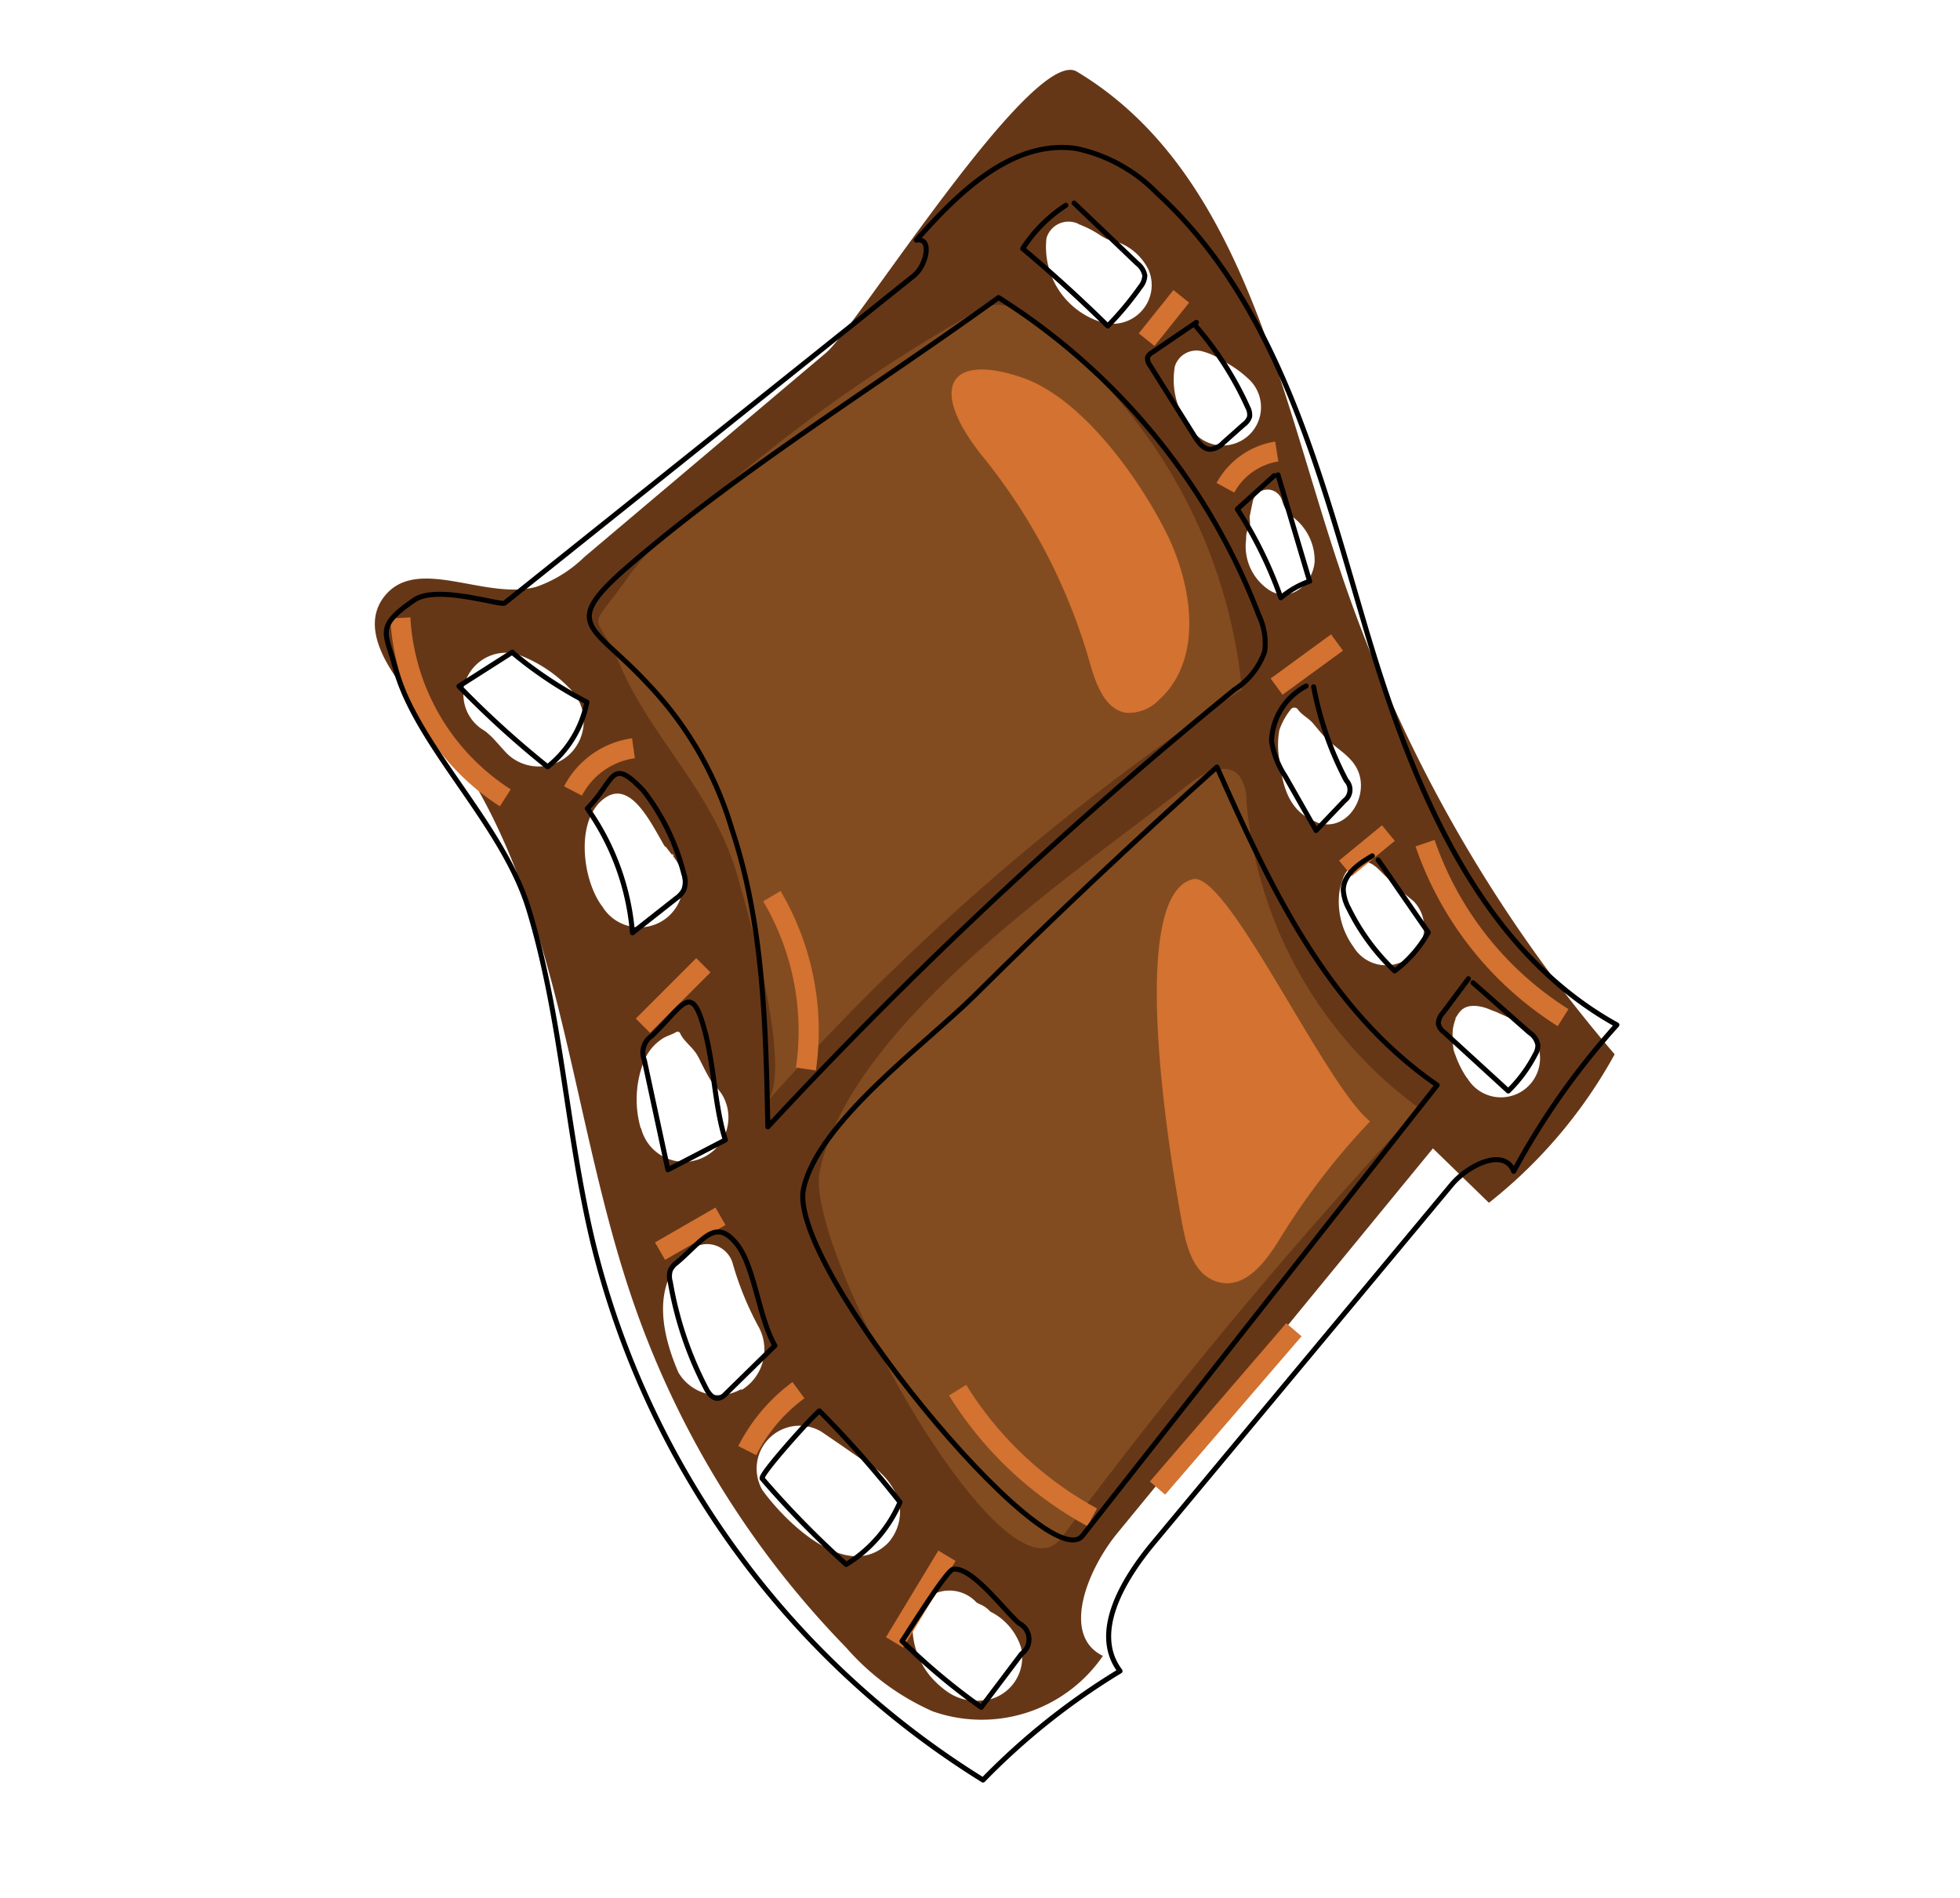 <svg xmlns="http://www.w3.org/2000/svg" viewBox="0 0 97.28 94.22"><defs><style>.cls-1{opacity:0.33;}.cls-2,.cls-6,.cls-7{fill:none;}.cls-3{fill:#663717;}.cls-4{fill:#834c20;}.cls-5{fill:#d37231;}.cls-6{stroke:#d37231;stroke-miterlimit:10;}.cls-7{stroke:#000;stroke-linecap:round;stroke-linejoin:round;stroke-width:0.25px;}</style></defs><title>come cabo verde</title><g id="Camada_2" data-name="Camada 2"><path class="cls-2" d="M75.83,45.68A102.83,102.83,0,0,1,65.26,27.56a1.94,1.94,0,0,1,0,.34C65.19,29,64,30,62.94,29.25a2.6,2.6,0,0,1-1.09-2.49,1.06,1.06,0,0,1,.12-.55c0-.06,0-.08.05-.11s0-.38,0-.42c.05-.27.11-.55.17-.83a.75.75,0,0,1,1.44,0c.19.62.39.67.75,1a3.61,3.61,0,0,1,.25.3c-.79-1.8-1.54-3.62-2.22-5.47a1.77,1.77,0,0,1-.44.79,1.92,1.92,0,0,1-2.69,0,3.87,3.87,0,0,1-1-3.31,1.12,1.12,0,0,1,1.33-.76,3.36,3.36,0,0,1,1.09.5c.32.2.63.4.93.63-.28-.8-.56-1.59-.82-2.39-.87-2.76-1.7-5.67-3.68-7.76a9.15,9.15,0,0,0-12.64-.15c1.46,1.26,1.5,3.61.61,5.32a13.07,13.07,0,0,1-4,4.09C36.88,20.9,30.72,27.8,25.66,29.32c.22-.07-12.38.53-9.07,3.84,8.08,7.63,10.28,19.38,13.33,30.07s8.59,22.25,19.22,25.51l7-4.75c-2.33-1.54-1.28-5.15.13-7.57A91.69,91.69,0,0,1,67.34,61.19c1.6-1.79,4.32-3.59,6.13-2,1.11-2.23,3.92-3.26,4.88-5.56C79.47,50.93,77.55,48,75.83,45.68ZM28.31,37.4a2.25,2.25,0,0,1-3.15,0c-.27-.28-.52-.59-.79-.86l-.25-.22L24,36.24a2.07,2.07,0,0,1-1-1.8v0a1.16,1.16,0,0,1,.07-.53,2.14,2.14,0,0,1,2.56-1.45,6.84,6.84,0,0,1,2.75,1.82A2.26,2.26,0,0,1,28.31,37.4ZM29.9,45c-1-1.29-1.39-4.37.15-5.41,1.28-.87,2.29,1.32,2.93,2.4l.08.06.3.39,0-.07c.12.15.13.17,0,.07A2.16,2.16,0,1,1,29.9,45Zm1.9,11a5.17,5.17,0,0,1,.13-3.25,2.39,2.39,0,0,1,.88-1.15c.24-.18.52-.23.76-.38a.14.14,0,0,1,.18.05c.16.39.63.71.85,1.09s.44.9.72,1.33a5.26,5.26,0,0,1,.5.61,2.2,2.2,0,1,1-4,1.7Zm5,12.94a2.3,2.3,0,0,1-3.13-.82c-.86-2-1.34-4.43.51-6a1.32,1.32,0,0,1,2.18.57,15.48,15.48,0,0,0,1.26,3.11A2.35,2.35,0,0,1,36.79,69Zm7.28,7.64c-2,2-5.07-1-6.24-2.62a2.13,2.13,0,0,1,2.91-2.91c.74.5,1.46,1,2.19,1.51a3.47,3.47,0,0,1,1.65,1.87A2.31,2.31,0,0,1,44.07,76.59Zm5,7.76a2.51,2.51,0,0,1-2-.33,4.68,4.68,0,0,1-.88-.78,3.87,3.87,0,0,1-.91-2.5,1.83,1.83,0,0,1,3.09-1.28l.08.08a.83.83,0,0,0,.16.09,1.38,1.38,0,0,1,.53.37c-.16-.11-.18-.12,0,0a3,3,0,0,1,1.52,1.76A2.15,2.15,0,0,1,49.12,84.35ZM56.6,15.5a1.94,1.94,0,0,1-1.9.5,3.9,3.9,0,0,1-2.76-4.18,1.14,1.14,0,0,1,1.64-.68c-.07,0-.1-.05,0,0h0l.3.13h0a4.94,4.94,0,0,1,.64.35,3.3,3.3,0,0,0,.45.26l.08,0,.15.05A2.77,2.77,0,0,1,57,13.38,1.91,1.91,0,0,1,56.6,15.5Zm8.76,25.32c-1.39-.52-1.7-1.76-1.86-3.1a4.09,4.09,0,0,1,0-1.48,3.38,3.38,0,0,1,.55-1,.22.22,0,0,1,.38,0c.17.24.49.4.7.63s.41.51.65.75c.64.65,1.52,1,1.73,2C67.76,39.86,66.7,41.31,65.36,40.82ZM70,47.48A1.89,1.89,0,0,1,67.18,47a3.83,3.83,0,0,1-.72-2.57s0,.06,0,0h0c0-.08.05-.33.06-.37s.07-.25.11-.37a1.32,1.32,0,0,1,.62-.8c.68-.35,1.06.15,1.5.58l.65.61c.24.22.49.43.75.64A1.87,1.87,0,0,1,70,47.48Zm5.84,6.37a2,2,0,0,1-3.05-.4,4.92,4.92,0,0,1-.55-1.1,1.76,1.76,0,0,1-.1-.3s-.08-.64,0-.31a2.05,2.05,0,0,1,.07-1.1c.13-.34-.15.14.13-.29a1.28,1.28,0,0,1,.17-.22c.39-.4,1.13-.21,1.55,0-.23-.1.31.11.25.09l.42.19a4.71,4.71,0,0,1,.76.42A2,2,0,0,1,75.79,53.85Z"/><path class="cls-2" d="M82,52.73a4.08,4.08,0,0,0-1.32-2.09A81.35,81.35,0,0,1,65.27,27.73a1,1,0,0,1,0,.17C65.19,29,64,30,62.94,29.25a2.6,2.6,0,0,1-1.09-2.49,1.06,1.06,0,0,1,.12-.55c0-.06,0-.08.05-.11s0-.38,0-.42c.05-.27.11-.55.17-.83a.75.75,0,0,1,1.44,0c.19.62.39.67.75,1l.11.13c-.08-.19-.17-.37-.25-.56-.64-1.56-1.24-3.14-1.83-4.72a1.86,1.86,0,0,1-.44.77,1.92,1.92,0,0,1-2.69,0,3.87,3.87,0,0,1-1-3.31,1.12,1.12,0,0,1,1.33-.76,3.36,3.36,0,0,1,1.09.5c.28.17.56.35.82.54-.54-1.4-1.1-2.79-1.71-4.16-1.46-3.22-3.41-6.49-6.59-8.06s-7.79-.58-9,2.75c2,.83,2.1,3.83.79,5.54S41.6,17,39.63,17.91A44.78,44.78,0,0,0,24.25,29.64c-2.84-4.28-7.16-1.46-6.36,3.39.43,2.63,2.16,4.84,3.66,7a47.05,47.05,0,0,1,7.3,18.17c.78,4.51.92,9.2,2.66,13.43,2.38,5.8,7.43,10,12.3,13.94,2,1.63,4.19,3.34,6.78,3.55s5.49-1.87,5.1-4.43c-2.56-1.49-1.08-5.42.73-7.76A153.32,153.32,0,0,1,73.78,58c1-1,3.29-1.48,3.34-.07C78.59,55.87,82.36,55.2,82,52.73ZM28.31,37.4a2.25,2.25,0,0,1-3.15,0c-.27-.28-.52-.59-.79-.86l-.25-.22L24,36.24a2.07,2.07,0,0,1-1-1.8v0a1.16,1.16,0,0,1,.07-.53,2.14,2.14,0,0,1,2.56-1.45,6.84,6.84,0,0,1,2.75,1.82A2.26,2.26,0,0,1,28.31,37.4ZM29.9,45c-1-1.29-1.39-4.37.15-5.41,1.28-.87,2.29,1.32,2.93,2.4l.08.06.3.39,0-.07c.12.15.13.17,0,.07A2.16,2.16,0,1,1,29.9,45Zm1.9,11a5.17,5.17,0,0,1,.13-3.25,2.39,2.39,0,0,1,.88-1.15c.24-.18.52-.23.76-.38a.14.14,0,0,1,.18.05c.16.39.63.71.85,1.09s.44.9.72,1.33a5.26,5.26,0,0,1,.5.61,2.2,2.2,0,1,1-4,1.7Zm5,12.94a2.3,2.3,0,0,1-3.13-.82c-.86-2-1.34-4.43.51-6a1.32,1.32,0,0,1,2.18.57,15.48,15.48,0,0,0,1.26,3.11A2.35,2.35,0,0,1,36.79,69Zm7.28,7.64c-2,2-5.07-1-6.24-2.62a2.13,2.13,0,0,1,2.91-2.91c.74.5,1.46,1,2.19,1.51a3.47,3.47,0,0,1,1.65,1.87A2.31,2.31,0,0,1,44.07,76.59Zm5,7.76a2.51,2.51,0,0,1-2-.33,4.68,4.68,0,0,1-.88-.78,3.87,3.87,0,0,1-.91-2.5,1.83,1.83,0,0,1,3.09-1.28l.08.08a.83.83,0,0,0,.16.09,1.38,1.38,0,0,1,.53.37c-.16-.11-.18-.12,0,0a3,3,0,0,1,1.52,1.76A2.15,2.15,0,0,1,49.12,84.35ZM56.6,15.5a1.94,1.94,0,0,1-1.9.5,3.9,3.9,0,0,1-2.76-4.18,1.14,1.14,0,0,1,1.64-.68c-.07,0-.1-.05,0,0h0l.3.13h0a4.94,4.94,0,0,1,.64.35,3.3,3.3,0,0,0,.45.26l.08,0,.15.05A2.77,2.77,0,0,1,57,13.38,1.91,1.91,0,0,1,56.6,15.5Zm8.76,25.32c-1.39-.52-1.7-1.76-1.86-3.1a4.09,4.09,0,0,1,0-1.48,3.38,3.38,0,0,1,.55-1,.22.22,0,0,1,.38,0c.17.24.49.4.7.63s.41.51.65.75c.64.65,1.52,1,1.73,2C67.76,39.86,66.7,41.31,65.36,40.82ZM70,47.48A1.89,1.89,0,0,1,67.18,47a3.83,3.83,0,0,1-.72-2.57s0,.06,0,0h0c0-.08.05-.33.06-.37s.07-.25.11-.37a1.32,1.32,0,0,1,.62-.8c.68-.35,1.06.15,1.5.58l.65.61c.24.22.49.43.75.64A1.87,1.87,0,0,1,70,47.48Zm5.84,6.37a2,2,0,0,1-3.05-.4,4.92,4.92,0,0,1-.55-1.1,1.76,1.76,0,0,1-.1-.3s-.08-.64,0-.31a2.05,2.05,0,0,1,.07-1.1c.13-.34-.15.14.13-.29a1.28,1.28,0,0,1,.17-.22c.39-.4,1.13-.21,1.55,0-.23-.1.31.11.25.09l.42.19a4.71,4.71,0,0,1,.76.42A2,2,0,0,1,75.79,53.85Z"/><path class="cls-2" d="M64.14,18.74c-.53-2.86-.93-5.78-2.21-8.39s-3.64-4.88-6.52-5.17c-3.27-.32-6.19,1.89-8.73,4a3.93,3.93,0,0,0-1.6,2.06c-.14.73.12,1.48.05,2.21C45,14.64,44,15.54,43,16.32q-7.75,6.25-15.55,12.46c-3.73,3-13.7-1.89-9.65,7,2.84,6.27,6.75,10.3,8.09,17.59,1.29,7,1.73,14.27,4.72,20.72a28.57,28.57,0,0,0,14.8,14.22,4.13,4.13,0,0,0,2.52.42,4.43,4.43,0,0,0,1.78-1.13l5.51-4.88-2.72-2.56L72.06,57.41a3.92,3.92,0,0,1,2.53,1.14l6.54-8.25C71.5,42.78,66.37,30.75,64.14,18.74ZM28.31,37.4a2.25,2.25,0,0,1-3.15,0c-.27-.28-.52-.59-.79-.86l-.25-.22L24,36.24a2.07,2.07,0,0,1-1-1.8v0a1.16,1.16,0,0,1,.07-.53,2.14,2.14,0,0,1,2.56-1.45,6.84,6.84,0,0,1,2.75,1.82A2.26,2.26,0,0,1,28.31,37.4ZM29.9,45c-1-1.29-1.39-4.37.15-5.41,1.28-.87,2.29,1.32,2.93,2.4l.08.06.3.39,0-.07c.12.15.13.17,0,.07A2.16,2.16,0,1,1,29.9,45Zm1.9,11a5.17,5.17,0,0,1,.13-3.25,2.39,2.39,0,0,1,.88-1.15c.24-.18.52-.23.76-.38a.14.14,0,0,1,.18.05c.16.39.63.71.85,1.09s.44.9.72,1.33a5.26,5.26,0,0,1,.5.61,2.2,2.2,0,1,1-4,1.7Zm5,12.94a2.3,2.3,0,0,1-3.13-.82c-.86-2-1.34-4.43.51-6a1.32,1.32,0,0,1,2.18.57,15.48,15.48,0,0,0,1.26,3.11A2.35,2.35,0,0,1,36.79,69Zm7.28,7.64c-2,2-5.07-1-6.24-2.62a2.13,2.13,0,0,1,2.91-2.91c.74.5,1.46,1,2.19,1.51a3.47,3.47,0,0,1,1.65,1.87A2.31,2.31,0,0,1,44.07,76.59Zm5,7.76a2.51,2.51,0,0,1-2-.33,4.68,4.68,0,0,1-.88-.78,3.87,3.87,0,0,1-.91-2.5,1.83,1.83,0,0,1,3.09-1.28l.08.08a.83.83,0,0,0,.16.09,1.38,1.38,0,0,1,.53.37c-.16-.11-.18-.12,0,0a3,3,0,0,1,1.52,1.76A2.15,2.15,0,0,1,49.12,84.35ZM56.6,15.5a1.94,1.94,0,0,1-1.9.5,3.9,3.9,0,0,1-2.76-4.18,1.14,1.14,0,0,1,1.64-.68c-.07,0-.1-.05,0,0h0l.3.13h0a4.94,4.94,0,0,1,.64.35,3.3,3.3,0,0,0,.45.26l.08,0,.15.05A2.77,2.77,0,0,1,57,13.38,1.91,1.91,0,0,1,56.6,15.5Zm2.71,6a3.87,3.87,0,0,1-1-3.31,1.12,1.12,0,0,1,1.33-.76,3.36,3.36,0,0,1,1.09.5,5.47,5.47,0,0,1,1.25.89,1.9,1.9,0,1,1-2.69,2.68Zm2.54,5.25a1.06,1.06,0,0,1,.12-.55c0-.06,0-.08.05-.11s0-.38,0-.42c.05-.27.11-.55.17-.83a.75.75,0,0,1,1.44,0c.19.62.39.67.75,1a2.7,2.7,0,0,1,.87,2C65.19,29,64,30,62.94,29.25A2.6,2.6,0,0,1,61.85,26.76Zm3.51,14.06c-1.39-.52-1.7-1.76-1.86-3.1a4.09,4.09,0,0,1,0-1.48,3.38,3.38,0,0,1,.55-1,.22.22,0,0,1,.38,0c.17.24.49.4.7.63s.41.51.65.75c.64.65,1.52,1,1.73,2C67.76,39.86,66.7,41.31,65.36,40.82ZM70,47.48A1.89,1.89,0,0,1,67.18,47a3.83,3.83,0,0,1-.72-2.57s0,.06,0,0h0c0-.08.05-.33.06-.37s.07-.25.11-.37a1.32,1.32,0,0,1,.62-.8c.68-.35,1.06.15,1.5.58l.65.61c.24.22.49.43.75.64A1.87,1.87,0,0,1,70,47.48Zm5.84,6.37a2,2,0,0,1-3.05-.4,4.92,4.92,0,0,1-.55-1.1,1.76,1.76,0,0,1-.1-.3s-.08-.64,0-.31a2.05,2.05,0,0,1,.07-1.1c.13-.34-.15.14.13-.29a1.28,1.28,0,0,1,.17-.22c.39-.4,1.13-.21,1.55,0-.23-.1.31.11.25.09l.42.19a4.71,4.71,0,0,1,.76.42A2,2,0,0,1,75.79,53.85Z"/><path class="cls-3" d="M66.44,28.08c-3-9-4.89-19.67-13-24.53C51.24,2.28,42.5,16.27,41,17.51L29,27.65a6.48,6.48,0,0,1-2.39,1.48c-2.54.68-5.92-1.59-7.54.48-1.32,1.7.44,4,1.86,5.62C27.8,43.07,28,54.52,31.35,64.39A46.16,46.16,0,0,0,42,81.78a12.27,12.27,0,0,0,4.29,3.16,7.3,7.3,0,0,0,8.45-2.75c-2.05-1-.82-4.16.64-6L71.12,57,73.9,59.7a24.3,24.3,0,0,0,6.24-7.37A71.79,71.79,0,0,1,66.44,28.08ZM28.31,37.4a2.25,2.25,0,0,1-3.15,0c-.27-.28-.52-.59-.79-.86l-.25-.22L24,36.24a2.07,2.07,0,0,1-1-1.8v0a1.16,1.16,0,0,1,.07-.53,2.14,2.14,0,0,1,2.56-1.45,6.84,6.84,0,0,1,2.75,1.82A2.26,2.26,0,0,1,28.31,37.4ZM29.9,45c-1-1.29-1.39-4.37.15-5.41,1.28-.87,2.29,1.32,2.93,2.4l.08.06.3.39,0-.07c.12.15.13.17,0,.07A2.16,2.16,0,1,1,29.9,45Zm1.9,11a5.17,5.17,0,0,1,.13-3.25,2.39,2.39,0,0,1,.88-1.15c.24-.18.52-.23.76-.38a.14.14,0,0,1,.18.05c.16.39.63.71.85,1.09s.44.9.72,1.33a5.26,5.26,0,0,1,.5.61,2.2,2.2,0,1,1-4,1.7Zm5,12.94a2.3,2.3,0,0,1-3.13-.82c-.86-2-1.34-4.43.51-6a1.32,1.32,0,0,1,2.18.57,15.48,15.48,0,0,0,1.26,3.11A2.35,2.35,0,0,1,36.79,69Zm7.28,7.64c-2,2-5.07-1-6.24-2.62a2.13,2.13,0,0,1,2.91-2.91c.74.5,1.46,1,2.19,1.51a3.47,3.47,0,0,1,1.65,1.87A2.31,2.31,0,0,1,44.07,76.59Zm5,7.76a2.51,2.51,0,0,1-2-.33,4.68,4.68,0,0,1-.88-.78,3.87,3.87,0,0,1-.91-2.5,1.83,1.83,0,0,1,3.09-1.28l.08.08a.83.83,0,0,0,.16.09,1.38,1.38,0,0,1,.53.37c-.16-.11-.18-.12,0,0a3,3,0,0,1,1.52,1.76A2.15,2.15,0,0,1,49.12,84.35ZM56.6,15.5a1.94,1.94,0,0,1-1.9.5,3.9,3.9,0,0,1-2.76-4.18,1.14,1.14,0,0,1,1.64-.68c-.07,0-.1-.05,0,0h0l.3.13h0a4.94,4.94,0,0,1,.64.35,3.3,3.3,0,0,0,.45.26l.08,0,.15.05A2.77,2.77,0,0,1,57,13.38,1.91,1.91,0,0,1,56.6,15.5Zm2.71,6a3.87,3.87,0,0,1-1-3.31,1.12,1.12,0,0,1,1.33-.76,3.36,3.36,0,0,1,1.09.5,5.47,5.47,0,0,1,1.25.89,1.9,1.9,0,1,1-2.69,2.68Zm2.54,5.25a1.06,1.06,0,0,1,.12-.55c0-.06,0-.08.05-.11s0-.38,0-.42c.05-.27.11-.55.17-.83a.75.75,0,0,1,1.44,0c.19.62.39.67.75,1a2.7,2.7,0,0,1,.87,2C65.19,29,64,30,62.94,29.25A2.6,2.6,0,0,1,61.85,26.76Zm3.51,14.06c-1.39-.52-1.7-1.76-1.86-3.1a4.09,4.09,0,0,1,0-1.48,3.38,3.38,0,0,1,.55-1,.22.22,0,0,1,.38,0c.17.24.49.4.7.63s.41.51.65.75c.64.65,1.52,1,1.73,2C67.76,39.86,66.7,41.31,65.36,40.82ZM70,47.48A1.89,1.89,0,0,1,67.18,47a3.83,3.83,0,0,1-.72-2.57s0,.06,0,0h0c0-.08.05-.33.06-.37s.07-.25.11-.37a1.32,1.32,0,0,1,.62-.8c.68-.35,1.06.15,1.5.58l.65.61c.24.22.49.43.75.64A1.87,1.87,0,0,1,70,47.48Zm2.79,6a4.92,4.92,0,0,1-.55-1.1,1.76,1.76,0,0,1-.1-.3s-.08-.64,0-.31a2.05,2.05,0,0,1,.07-1.1c.13-.34-.15.14.13-.29a1.28,1.28,0,0,1,.17-.22c.39-.4,1.13-.21,1.55,0-.23-.1.31.11.25.09l.42.19a4.71,4.71,0,0,1,.76.42,1.94,1.94,0,1,1-2.66,2.66Z"/><path class="cls-2" d="M48.74,14.32C56.14,17.7,59.8,26,62.44,33.66a214.46,214.46,0,0,0-25.12,21.5A52,52,0,0,0,35.59,41.6C34,36.33,27.67,32,31.4,27S43.36,17.61,48.74,14.32Z"/><path class="cls-2" d="M48.89,15.87a1.6,1.6,0,0,1,.66-.24,1.65,1.65,0,0,1,1.11.52,29.42,29.42,0,0,1,10,18.17A98.7,98.7,0,0,0,38.31,55c1.58-2-.81-9.87-1.46-12.09-1.16-4-4.85-7.75-5.79-11.38C29.63,26,44,18.51,48.89,15.87Z"/><path class="cls-4" d="M48.18,15.61a3,3,0,0,1,1.33-.49,2.81,2.81,0,0,1,1.68.71A26,26,0,0,1,61.64,34.22,119,119,0,0,0,38.06,54.7c1.33-1.51-.93-9.39-1.45-11.2-1.2-4.2-4.25-6.8-5.83-10.48-1.29-3-1.77-1.33.51-4.53,1.26-1.77,3.46-3.3,5.12-4.69A79.61,79.61,0,0,1,48.18,15.61Z"/><path class="cls-2" d="M60.47,36.76a26.66,26.66,0,0,0,9.68,17.59L52.58,76.29C47.1,73,37.19,64.45,40.46,57.58c1.83-3.84,6.51-7.72,9.43-10.78C51.17,45.46,60.61,38,60.47,36.76Z"/><path class="cls-4" d="M59,38.93c.72-.57,1.83-1.13,2.47-.46a2,2,0,0,1,.39,1.28A21.06,21.06,0,0,0,70.43,55,249.84,249.84,0,0,0,52.69,76.32c-2.85,3.83-12.81-14.45-12-18.18C42.16,50.82,53.5,43.25,59,38.93Z"/><path class="cls-5" d="M68,55.66a35.16,35.16,0,0,0-4.48,5.83c-.68,1.11-1.66,2.43-2.94,2.17S58.92,62,58.7,60.87c-.44-2.33-2.93-16.37.5-17.23C60.92,43.21,65.73,53.83,68,55.66Z"/><path class="cls-2" d="M32.48,36.18a38.81,38.81,0,0,1,4.26,12.13"/><path class="cls-6" d="M19.87,30.67a11.34,11.34,0,0,0,5.21,8.93"/><path class="cls-6" d="M70.73,41.85a16.61,16.61,0,0,0,6.85,8.66"/><path class="cls-6" d="M38.31,44.48A13.15,13.15,0,0,1,40,53.06"/><path class="cls-6" d="M47.53,69a17.9,17.9,0,0,0,6.68,6.31"/><path class="cls-5" d="M48.8,22.69a28.69,28.69,0,0,1,5.3,10.24c.29,1,.73,2.28,1.79,2.45a2.09,2.09,0,0,0,1.65-.66c2.2-2,1.66-5.68.31-8.35s-4.15-6.61-7.12-7.63C47,17.47,46.08,19.33,48.8,22.69Z"/><path class="cls-2" d="M28.41,38.79,29.7,37.5"/><path class="cls-2" d="M28.46,39.28l3-2.16"/><path class="cls-6" d="M28.44,39.26a4,4,0,0,1,3-2.12"/><path class="cls-6" d="M31.91,50.91l3-3"/><path class="cls-6" d="M32.76,62.1l3-1.73"/><path class="cls-6" d="M37.09,72A8.47,8.47,0,0,1,39.63,69"/><path class="cls-6" d="M44.4,81.52,47,77.22"/><path class="cls-6" d="M56.91,16.86l1.72-2.15"/><path class="cls-6" d="M60.82,24.21a3.54,3.54,0,0,1,2.55-1.8"/><path class="cls-6" d="M63.36,34.08l3-2.19"/><path class="cls-6" d="M66.78,43.1l2.13-1.75"/><path class="cls-6" d="M57.45,73.86,64.22,66"/></g><g id="Camada_3" data-name="Camada 3"><path class="cls-7" d="M25.43,32.37l-2.65,1.69a46.7,46.7,0,0,0,4.4,4,5.43,5.43,0,0,0,1.95-3.21,20.42,20.42,0,0,1-3.72-2.48"/><path class="cls-7" d="M36.32,41.14c1.58,4.72,1.69,9.8,1.79,14.79A227.76,227.76,0,0,1,61.28,34.22a3.65,3.65,0,0,0,1.49-1.89,3.21,3.21,0,0,0-.29-1.79A32.25,32.25,0,0,0,49.56,14.77C43.58,19.1,37,23.13,31.42,27.9c-3.75,3.2-2.07,3,.75,6.06A17.67,17.67,0,0,1,36.32,41.14Z"/><path class="cls-7" d="M60.4,38.07c2.61,5.87,5.43,12,10.93,15.79L53.73,76.22C52,78.44,39.05,62.85,39.88,59c.73-3.31,6-7.13,8.47-9.57Q54.2,43.62,60.4,38.07Z"/><path class="cls-7" d="M29.15,40.13a12.43,12.43,0,0,1,2.24,6.17l2.17-1.71a1.18,1.18,0,0,0,.38-.42,1.17,1.17,0,0,0,0-.8,11.19,11.19,0,0,0-2-4.12C30.29,37.51,30.54,38.73,29.15,40.13Z"/><path class="cls-7" d="M32.34,51.42a1,1,0,0,0-.36,1.2l1.17,5.44L36,56.58c-.57-1.84-.55-3.85-1.09-5.66C34.29,48.73,33.84,50,32.34,51.42Z"/><path class="cls-7" d="M33.58,62.68a.93.93,0,0,0-.31.37,1,1,0,0,0,0,.59A17.93,17.93,0,0,0,35.09,69c.12.2.31.43.55.4A.58.58,0,0,0,36,69.2l2.46-2.41c-.8-1.39-1-3.87-1.86-5C35.51,60.39,34.91,61.55,33.58,62.68Z"/><path class="cls-7" d="M37.83,73.39A46.37,46.37,0,0,0,42,77.65a6.75,6.75,0,0,0,2.67-3.09,51.63,51.63,0,0,0-4-4.53C40.34,70.27,37.68,73.22,37.83,73.39Z"/><path class="cls-7" d="M44.77,81.45a31.71,31.71,0,0,0,3.93,3.29l2-2.65a.89.89,0,0,0-.12-1.52c-.76-.65-2.34-2.83-3.28-2.68C46.92,78,44.79,81.47,44.77,81.45Z"/><path class="cls-7" d="M52.9,10.19a7.19,7.19,0,0,0-2.14,2.15q2.18,1.83,4.22,3.84a15.54,15.54,0,0,0,1.61-1.93.94.94,0,0,0,.23-.58,1,1,0,0,0-.37-.59l-3.14-3"/><path class="cls-7" d="M59.38,16l-2.19,1.49a.51.51,0,0,0-.23.23.56.56,0,0,0,.12.42l2.23,3.55c.18.28.42.61.76.61a1,1,0,0,0,.65-.33l1-.89a.81.81,0,0,0,.3-.39.78.78,0,0,0-.09-.47,16.51,16.51,0,0,0-2.55-4"/><path class="cls-7" d="M63.24,23.61l-1.83,1.66a20.66,20.66,0,0,1,2.16,4.4A4.44,4.44,0,0,1,65,28.85l-1.57-5.28"/><path class="cls-7" d="M64.83,34.05a3.2,3.2,0,0,0-1.72,2.73,4.38,4.38,0,0,0,.68,1.75l1.53,2.69,1.41-1.48a.67.67,0,0,0,.09-1,16.37,16.37,0,0,1-1.62-4.65"/><path class="cls-7" d="M68.11,42.48c-.67.39-1.42.91-1.44,1.68a2.22,2.22,0,0,0,.27.93,10.86,10.86,0,0,0,2.28,3.1,6.13,6.13,0,0,0,1.67-1.91l-2.49-3.6"/><path class="cls-7" d="M72.88,48.58l-1.27,1.7a.79.79,0,0,0-.22.55.74.74,0,0,0,.29.41l3.18,2.91a7.06,7.06,0,0,0,1.33-1.8.92.92,0,0,0,.14-.48.94.94,0,0,0-.42-.62l-2.8-2.47"/><path class="cls-7" d="M25.05,29.93l20.3-16.24c.64-.51.94-1.93.13-1.77,2.11-2.39,4.78-5,7.93-4.55a7.86,7.86,0,0,1,4,2.2C63.36,15,65.46,23.3,67.73,31S73.24,47,80.25,50.87a37.24,37.24,0,0,0-5.12,7.27c-.46-1.2-2.26-.32-3.08.66L57.24,76.59c-1.52,1.83-3.08,4.46-1.65,6.35a34.21,34.21,0,0,0-6.8,5.41A43.59,43.59,0,0,1,29.44,61.72c-1.32-5.48-1.56-11.21-3.2-16.6-1.31-4.29-5.59-8.1-6.63-12-.46-1.73-1-2,.94-3.33C21.67,29,24.86,30.08,25.05,29.93Z"/></g></svg>